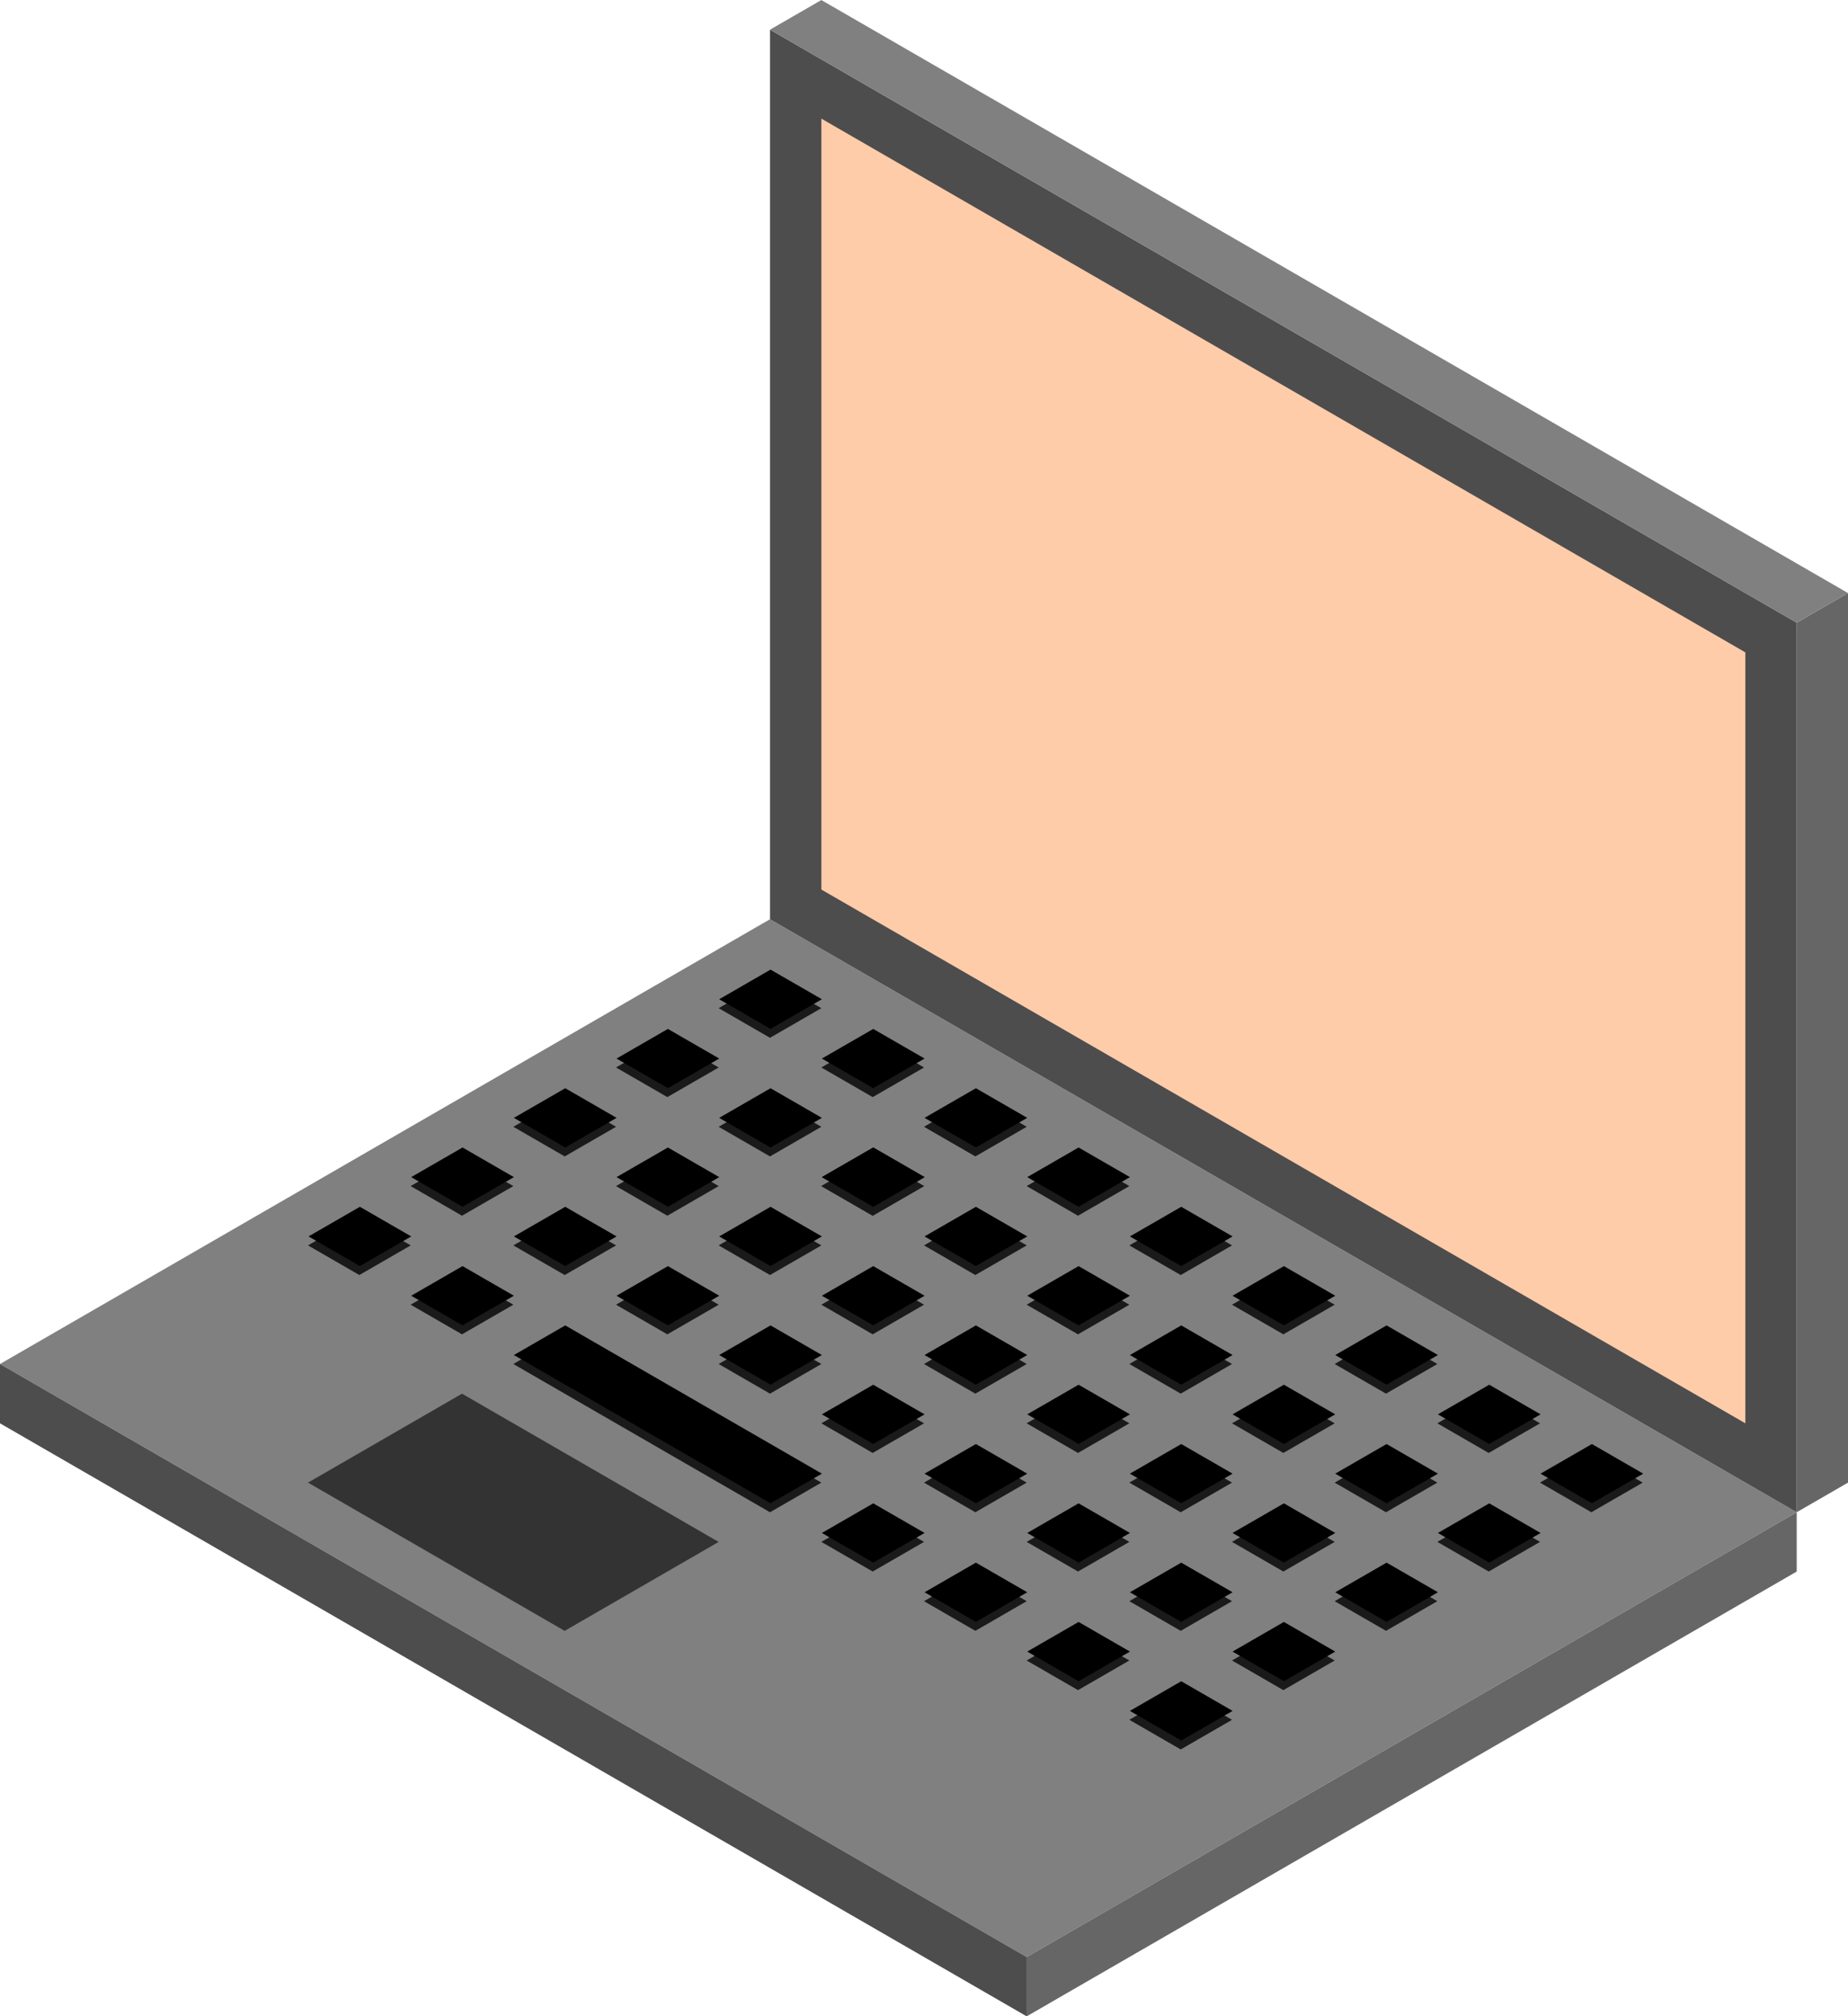 <?xml version="1.0" encoding="UTF-8" standalone="no"?>
<!-- Created with Inkscape (http://www.inkscape.org/) -->

<svg
   width="41.244mm"
   height="44.979mm"
   viewBox="0 0 41.244 44.979"
   version="1.1"
   id="svg5"
   inkscape:version="1.1.1 (1:1.1+202109281943+c3084ef5ed)"
   sodipodi:docname="laptop.svg"
   xmlns:inkscape="http://www.inkscape.org/namespaces/inkscape"
   xmlns:sodipodi="http://sodipodi.sourceforge.net/DTD/sodipodi-0.dtd"
   xmlns="http://www.w3.org/2000/svg"
   xmlns:svg="http://www.w3.org/2000/svg">
  <sodipodi:namedview
     id="namedview7"
     pagecolor="#ffffff"
     bordercolor="#666666"
     borderopacity="1.0"
     inkscape:pageshadow="2"
     inkscape:pageopacity="0.0"
     inkscape:pagecheckerboard="0"
     inkscape:document-units="mm"
     showgrid="true"
     inkscape:snap-bbox="true"
     inkscape:snap-global="true"
     inkscape:snap-grids="false"
     inkscape:snap-object-midpoints="true"
     inkscape:snap-bbox-midpoints="true"
     inkscape:bbox-paths="true"
     inkscape:bbox-nodes="true"
     inkscape:snap-bbox-edge-midpoints="true"
     showguides="true"
     inkscape:guide-bbox="true"
     inkscape:zoom="2"
     inkscape:cx="65.75"
     inkscape:cy="92.75"
     inkscape:window-width="1366"
     inkscape:window-height="768"
     inkscape:window-x="1024"
     inkscape:window-y="0"
     inkscape:window-maximized="1"
     inkscape:current-layer="layer1">
    <inkscape:grid
       type="xygrid"
       id="grid824"
       enabled="false"
       originx="51.796"
       originy="-113.368" />
    <inkscape:grid
       type="axonomgrid"
       id="grid826"
       units="px"
       spacingy="1.323"
       enabled="false"
       originx="51.796"
       originy="-113.368" />
    <sodipodi:guide
       position="89.707,32.926"
       orientation="1,0"
       id="guide7904" />
  </sodipodi:namedview>
  <defs
     id="defs2" />
  <g
     inkscape:label="Layer 1"
     inkscape:groupmode="layer"
     id="layer1"
     transform="translate(51.796,-113.368)">
    <g
       id="g10661"
       transform="translate(-63.253,-34.798)">
      <path
         style="fill:#808080;stroke:none;stroke-width:0.265px;stroke-linecap:butt;stroke-linejoin:miter;stroke-opacity:1"
         d="m 11.457,178.594 22.914,13.229 17.185,-9.922 -22.914,-13.229 z"
         id="path861" />
      <path
         style="fill:#333333;stroke:none;stroke-width:0.265px;stroke-linecap:butt;stroke-linejoin:miter;stroke-opacity:1"
         d="m 18.331,181.24 5.728,3.307 3.437,-1.984 -5.728,-3.307 z"
         id="path1180" />
      <path
         style="fill:#4d4d4d;stroke:none;stroke-width:0.265px;stroke-linecap:butt;stroke-linejoin:miter;stroke-opacity:1"
         d="m 28.642,168.672 v -19.844 l 22.914,13.229 v 19.844 z"
         id="path929" />
      <path
         style="fill:#ffccaa;stroke:none;stroke-width:0.265px;stroke-linecap:butt;stroke-linejoin:miter;stroke-opacity:1"
         d="M 50.41,179.917 V 162.719 L 29.788,150.812 v 17.198 z"
         id="path997" />
      <path
         id="path1281"
         style="fill:#666666;stroke:none;stroke-width:0.265px;stroke-linecap:butt;stroke-linejoin:miter;stroke-opacity:1"
         d="m 52.701,161.396 -1.146,0.661 v 19.844 l 1.146,-0.661 z" />
      <path
         id="path1431"
         style="fill:#808080;stroke:none;stroke-width:0.265px;stroke-linecap:butt;stroke-linejoin:miter;stroke-opacity:1"
         d="m 29.788,148.167 -1.146,0.661 22.913,13.229 1.146,-0.661 z" />
      <path
         style="fill:#4d4d4d;stroke:none;stroke-width:0.265px;stroke-linecap:butt;stroke-linejoin:miter;stroke-opacity:1"
         d="m 11.457,178.594 v 1.323 l 22.914,13.229 v -1.323 z"
         id="path1509" />
      <path
         style="fill:#666666;stroke:none;stroke-width:0.265px;stroke-linecap:butt;stroke-linejoin:miter;stroke-opacity:1"
         d="m 51.556,181.901 v 1.323 l -17.185,9.922 v -1.323 z"
         id="path1511" />
      <path
         style="fill:#1a1a1a;stroke:none;stroke-width:0.265px;stroke-linecap:butt;stroke-linejoin:miter;stroke-opacity:1"
         d="m 22.914,178.594 1.146,-0.661 5.728,3.307 -1.146,0.661 z"
         id="path2104" />
      <path
         style="fill:#1a1a1a;stroke:none;stroke-width:0.265px;stroke-linecap:butt;stroke-linejoin:miter;stroke-opacity:1"
         d="m 29.788,182.562 1.146,-0.661 1.146,0.661 -1.146,0.661 z"
         id="path2238" />
      <path
         style="fill:#1a1a1a;stroke:none;stroke-width:0.265px;stroke-linecap:butt;stroke-linejoin:miter;stroke-opacity:1"
         d="m 32.079,181.24 1.146,-0.661 1.146,0.661 -1.146,0.661 z"
         id="path2386" />
      <path
         style="fill:#1a1a1a;stroke:none;stroke-width:0.265px;stroke-linecap:butt;stroke-linejoin:miter;stroke-opacity:1"
         d="m 34.37,179.917 1.146,-0.661 1.146,0.661 -1.146,0.661 z"
         id="path2388" />
      <path
         style="fill:#1a1a1a;stroke:none;stroke-width:0.265px;stroke-linecap:butt;stroke-linejoin:miter;stroke-opacity:1"
         d="m 38.953,182.562 1.146,-0.661 1.146,0.661 -1.146,0.661 z"
         id="path2390" />
      <path
         style="fill:#1a1a1a;stroke:none;stroke-width:0.265px;stroke-linecap:butt;stroke-linejoin:miter;stroke-opacity:1"
         d="m 36.662,181.24 1.146,-0.661 1.146,0.661 -1.146,0.661 z"
         id="path2392" />
      <path
         style="fill:#1a1a1a;stroke:none;stroke-width:0.265px;stroke-linecap:butt;stroke-linejoin:miter;stroke-opacity:1"
         d="m 29.788,179.917 1.146,-0.661 1.146,0.661 -1.146,0.661 z"
         id="path2394" />
      <path
         style="fill:#1a1a1a;stroke:none;stroke-width:0.265px;stroke-linecap:butt;stroke-linejoin:miter;stroke-opacity:1"
         d="m 27.496,178.594 1.146,-0.661 1.146,0.661 -1.146,0.661 z"
         id="path2396" />
      <path
         style="fill:#1a1a1a;stroke:none;stroke-width:0.265px;stroke-linecap:butt;stroke-linejoin:miter;stroke-opacity:1"
         d="m 29.788,177.271 1.146,-0.661 1.146,0.661 -1.146,0.661 z"
         id="path2398" />
      <path
         style="fill:#1a1a1a;stroke:none;stroke-width:0.265px;stroke-linecap:butt;stroke-linejoin:miter;stroke-opacity:1"
         d="m 27.496,175.948 1.146,-0.661 1.146,0.661 -1.146,0.661 z"
         id="path2400" />
      <path
         style="fill:#1a1a1a;stroke:none;stroke-width:0.265px;stroke-linecap:butt;stroke-linejoin:miter;stroke-opacity:1"
         d="m 25.205,177.271 1.146,-0.661 1.146,0.661 -1.146,0.661 z"
         id="path2402" />
      <path
         style="fill:#1a1a1a;stroke:none;stroke-width:0.265px;stroke-linecap:butt;stroke-linejoin:miter;stroke-opacity:1"
         d="m 22.914,175.948 1.146,-0.661 1.146,0.661 -1.146,0.661 z"
         id="path2404" />
      <path
         style="fill:#1a1a1a;stroke:none;stroke-width:0.265px;stroke-linecap:butt;stroke-linejoin:miter;stroke-opacity:1"
         d="m 25.205,174.625 1.146,-0.661 1.146,0.661 -1.146,0.661 z"
         id="path2406" />
      <path
         style="fill:#1a1a1a;stroke:none;stroke-width:0.265px;stroke-linecap:butt;stroke-linejoin:miter;stroke-opacity:1"
         d="m 27.496,173.302 1.146,-0.661 1.146,0.661 -1.146,0.661 z"
         id="path2408" />
      <path
         style="fill:#1a1a1a;stroke:none;stroke-width:0.265px;stroke-linecap:butt;stroke-linejoin:miter;stroke-opacity:1"
         d="m 29.788,174.625 1.146,-0.661 1.146,0.661 -1.146,0.661 z"
         id="path2410" />
      <path
         style="fill:#1a1a1a;stroke:none;stroke-width:0.265px;stroke-linecap:butt;stroke-linejoin:miter;stroke-opacity:1"
         d="m 29.788,174.625 1.146,-0.661 1.146,0.661 -1.146,0.661 z"
         id="path2412" />
      <path
         style="fill:#1a1a1a;stroke:none;stroke-width:0.265px;stroke-linecap:butt;stroke-linejoin:miter;stroke-opacity:1"
         d="m 32.079,175.948 1.146,-0.661 1.146,0.661 -1.146,0.661 z"
         id="path2414" />
      <path
         style="fill:#1a1a1a;stroke:none;stroke-width:0.265px;stroke-linecap:butt;stroke-linejoin:miter;stroke-opacity:1"
         d="m 20.622,174.625 1.146,-0.661 1.146,0.661 -1.146,0.661 z"
         id="path2416" />
      <path
         style="fill:#1a1a1a;stroke:none;stroke-width:0.265px;stroke-linecap:butt;stroke-linejoin:miter;stroke-opacity:1"
         d="m 22.914,173.302 1.146,-0.661 1.146,0.661 -1.146,0.661 z"
         id="path2418" />
      <path
         style="fill:#1a1a1a;stroke:none;stroke-width:0.265px;stroke-linecap:butt;stroke-linejoin:miter;stroke-opacity:1"
         d="m 25.205,171.979 1.146,-0.661 1.146,0.661 -1.146,0.661 z"
         id="path2420" />
      <path
         style="fill:#1a1a1a;stroke:none;stroke-width:0.265px;stroke-linecap:butt;stroke-linejoin:miter;stroke-opacity:1"
         d="m 27.496,170.656 1.146,-0.661 1.146,0.661 -1.146,0.661 z"
         id="path2422" />
      <path
         style="fill:#1a1a1a;stroke:none;stroke-width:0.265px;stroke-linecap:butt;stroke-linejoin:miter;stroke-opacity:1"
         d="m 29.788,171.979 1.146,-0.661 1.146,0.661 -1.146,0.661 z"
         id="path2424" />
      <path
         style="fill:#1a1a1a;stroke:none;stroke-width:0.265px;stroke-linecap:butt;stroke-linejoin:miter;stroke-opacity:1"
         d="m 32.079,173.302 1.146,-0.661 1.146,0.661 -1.146,0.661 z"
         id="path2426" />
      <path
         style="fill:#1a1a1a;stroke:none;stroke-width:0.265px;stroke-linecap:butt;stroke-linejoin:miter;stroke-opacity:1"
         d="m 34.37,174.625 1.146,-0.661 1.146,0.661 -1.146,0.661 z"
         id="path2428" />
      <path
         style="fill:#1a1a1a;stroke:none;stroke-width:0.265px;stroke-linecap:butt;stroke-linejoin:miter;stroke-opacity:1"
         d="m 36.662,175.948 1.146,-0.661 1.146,0.661 -1.146,0.661 z"
         id="path2430" />
      <path
         style="fill:#1a1a1a;stroke:none;stroke-width:0.265px;stroke-linecap:butt;stroke-linejoin:miter;stroke-opacity:1"
         d="m 38.953,177.271 1.146,-0.661 1.146,0.661 -1.146,0.661 z"
         id="path2432" />
      <path
         style="fill:#1a1a1a;stroke:none;stroke-width:0.265px;stroke-linecap:butt;stroke-linejoin:miter;stroke-opacity:1"
         d="m 41.244,178.594 1.146,-0.661 1.146,0.661 -1.146,0.661 z"
         id="path2434" />
      <path
         style="fill:#1a1a1a;stroke:none;stroke-width:0.265px;stroke-linecap:butt;stroke-linejoin:miter;stroke-opacity:1"
         d="m 43.536,179.917 1.146,-0.661 1.146,0.661 -1.146,0.661 z"
         id="path2436" />
      <path
         style="fill:#1a1a1a;stroke:none;stroke-width:0.265px;stroke-linecap:butt;stroke-linejoin:miter;stroke-opacity:1"
         d="m 45.827,181.24 1.146,-0.661 1.146,0.661 -1.146,0.661 z"
         id="path2438" />
      <path
         style="fill:#1a1a1a;stroke:none;stroke-width:0.265px;stroke-linecap:butt;stroke-linejoin:miter;stroke-opacity:1"
         d="m 41.244,181.24 1.146,-0.661 1.146,0.661 -1.146,0.661 z"
         id="path2440" />
      <path
         style="fill:#1a1a1a;stroke:none;stroke-width:0.265px;stroke-linecap:butt;stroke-linejoin:miter;stroke-opacity:1"
         d="m 43.536,182.562 1.146,-0.661 1.146,0.661 -1.146,0.661 z"
         id="path2442" />
      <path
         style="fill:#1a1a1a;stroke:none;stroke-width:0.265px;stroke-linecap:butt;stroke-linejoin:miter;stroke-opacity:1"
         d="m 38.953,179.917 1.146,-0.661 1.146,0.661 -1.146,0.661 z"
         id="path2444" />
      <path
         style="fill:#1a1a1a;stroke:none;stroke-width:0.265px;stroke-linecap:butt;stroke-linejoin:miter;stroke-opacity:1"
         d="m 36.662,178.594 1.146,-0.661 1.146,0.661 -1.146,0.661 z"
         id="path2446" />
      <path
         style="fill:#1a1a1a;stroke:none;stroke-width:0.265px;stroke-linecap:butt;stroke-linejoin:miter;stroke-opacity:1"
         d="m 34.37,177.271 1.146,-0.661 1.146,0.661 -1.146,0.661 z"
         id="path2448" />
      <path
         style="fill:#1a1a1a;stroke:none;stroke-width:0.265px;stroke-linecap:butt;stroke-linejoin:miter;stroke-opacity:1"
         d="m 32.079,178.594 1.146,-0.661 1.146,0.661 -1.146,0.661 z"
         id="path2450" />
      <path
         style="fill:#1a1a1a;stroke:none;stroke-width:0.265px;stroke-linecap:butt;stroke-linejoin:miter;stroke-opacity:1"
         d="m 34.37,182.562 1.146,-0.661 1.146,0.661 -1.146,0.661 z"
         id="path2452" />
      <path
         style="fill:#1a1a1a;stroke:none;stroke-width:0.265px;stroke-linecap:butt;stroke-linejoin:miter;stroke-opacity:1"
         d="m 36.662,183.885 1.146,-0.661 1.146,0.661 -1.146,0.661 z"
         id="path2454" />
      <path
         style="fill:#1a1a1a;stroke:none;stroke-width:0.265px;stroke-linecap:butt;stroke-linejoin:miter;stroke-opacity:1"
         d="m 41.244,183.885 1.146,-0.661 1.146,0.661 -1.146,0.661 z"
         id="path2456" />
      <path
         style="fill:#1a1a1a;stroke:none;stroke-width:0.265px;stroke-linecap:butt;stroke-linejoin:miter;stroke-opacity:1"
         d="m 38.953,185.208 1.146,-0.661 1.146,0.661 -1.146,0.661 z"
         id="path2458" />
      <path
         style="fill:#1a1a1a;stroke:none;stroke-width:0.265px;stroke-linecap:butt;stroke-linejoin:miter;stroke-opacity:1"
         d="m 32.079,183.885 1.146,-0.661 1.146,0.661 -1.146,0.661 z"
         id="path2460" />
      <path
         style="fill:#1a1a1a;stroke:none;stroke-width:0.265px;stroke-linecap:butt;stroke-linejoin:miter;stroke-opacity:1"
         d="m 34.37,185.208 1.146,-0.661 1.146,0.661 -1.146,0.661 z"
         id="path2462" />
      <path
         style="fill:#1a1a1a;stroke:none;stroke-width:0.265px;stroke-linecap:butt;stroke-linejoin:miter;stroke-opacity:1"
         d="m 36.662,186.531 1.146,-0.661 1.146,0.661 -1.146,0.661 z"
         id="path2464" />
      <path
         style="fill:#1a1a1a;stroke:none;stroke-width:0.265px;stroke-linecap:butt;stroke-linejoin:miter;stroke-opacity:1"
         d="m 18.331,175.948 1.146,-0.661 1.146,0.661 -1.146,0.661 z"
         id="path2466" />
      <path
         style="fill:#1a1a1a;stroke:none;stroke-width:0.265px;stroke-linecap:butt;stroke-linejoin:miter;stroke-opacity:1"
         d="m 20.622,177.271 1.146,-0.661 1.146,0.661 -1.146,0.661 z"
         id="path2468" />
      <g
         id="g2684"
         transform="translate(-45.815,-9.46)"
         style="fill:#000000">
        <path
           style="fill:#000000;stroke:none;stroke-width:0.265px;stroke-linecap:butt;stroke-linejoin:miter;stroke-opacity:1"
           d="m 68.741,187.854 1.146,-0.661 5.728,3.307 -1.146,0.661 z"
           id="path2472" />
        <path
           style="fill:#000000;stroke:none;stroke-width:0.265px;stroke-linecap:butt;stroke-linejoin:miter;stroke-opacity:1"
           d="m 75.615,191.823 1.146,-0.661 1.146,0.661 -1.146,0.661 z"
           id="path2474" />
        <path
           style="fill:#000000;stroke:none;stroke-width:0.265px;stroke-linecap:butt;stroke-linejoin:miter;stroke-opacity:1"
           d="m 77.906,190.5 1.146,-0.661 1.146,0.661 -1.146,0.661 z"
           id="path2476" />
        <path
           style="fill:#000000;stroke:none;stroke-width:0.265px;stroke-linecap:butt;stroke-linejoin:miter;stroke-opacity:1"
           d="m 80.198,189.177 1.146,-0.661 1.146,0.661 -1.146,0.661 z"
           id="path2478" />
        <path
           style="fill:#000000;stroke:none;stroke-width:0.265px;stroke-linecap:butt;stroke-linejoin:miter;stroke-opacity:1"
           d="m 84.78,191.823 1.146,-0.661 1.146,0.661 -1.146,0.661 z"
           id="path2480" />
        <path
           style="fill:#000000;stroke:none;stroke-width:0.265px;stroke-linecap:butt;stroke-linejoin:miter;stroke-opacity:1"
           d="m 82.489,190.5 1.146,-0.661 1.146,0.661 -1.146,0.661 z"
           id="path2482" />
        <path
           style="fill:#000000;stroke:none;stroke-width:0.265px;stroke-linecap:butt;stroke-linejoin:miter;stroke-opacity:1"
           d="m 75.615,189.177 1.146,-0.661 1.146,0.661 -1.146,0.661 z"
           id="path2484" />
        <path
           style="fill:#000000;stroke:none;stroke-width:0.265px;stroke-linecap:butt;stroke-linejoin:miter;stroke-opacity:1"
           d="m 73.323,187.854 1.146,-0.661 1.146,0.661 -1.146,0.661 z"
           id="path2486" />
        <path
           style="fill:#000000;stroke:none;stroke-width:0.265px;stroke-linecap:butt;stroke-linejoin:miter;stroke-opacity:1"
           d="m 75.615,186.531 1.146,-0.661 1.146,0.661 -1.146,0.661 z"
           id="path2488" />
        <path
           style="fill:#000000;stroke:none;stroke-width:0.265px;stroke-linecap:butt;stroke-linejoin:miter;stroke-opacity:1"
           d="m 73.323,185.208 1.146,-0.661 1.146,0.661 -1.146,0.661 z"
           id="path2490" />
        <path
           style="fill:#000000;stroke:none;stroke-width:0.265px;stroke-linecap:butt;stroke-linejoin:miter;stroke-opacity:1"
           d="m 71.032,186.531 1.146,-0.661 1.146,0.661 -1.146,0.661 z"
           id="path2492" />
        <path
           style="fill:#000000;stroke:none;stroke-width:0.265px;stroke-linecap:butt;stroke-linejoin:miter;stroke-opacity:1"
           d="m 68.741,185.208 1.146,-0.661 1.146,0.661 -1.146,0.661 z"
           id="path2494" />
        <path
           style="fill:#000000;stroke:none;stroke-width:0.265px;stroke-linecap:butt;stroke-linejoin:miter;stroke-opacity:1"
           d="m 71.032,183.885 1.146,-0.661 1.146,0.661 -1.146,0.661 z"
           id="path2496" />
        <path
           style="fill:#000000;stroke:none;stroke-width:0.265px;stroke-linecap:butt;stroke-linejoin:miter;stroke-opacity:1"
           d="m 73.323,182.563 1.146,-0.661 1.146,0.661 -1.146,0.661 z"
           id="path2498" />
        <path
           style="fill:#000000;stroke:none;stroke-width:0.265px;stroke-linecap:butt;stroke-linejoin:miter;stroke-opacity:1"
           d="m 75.615,183.885 1.146,-0.661 1.146,0.661 -1.146,0.661 z"
           id="path2500" />
        <path
           style="fill:#000000;stroke:none;stroke-width:0.265px;stroke-linecap:butt;stroke-linejoin:miter;stroke-opacity:1"
           d="m 75.615,183.885 1.146,-0.661 1.146,0.661 -1.146,0.661 z"
           id="path2502" />
        <path
           style="fill:#000000;stroke:none;stroke-width:0.265px;stroke-linecap:butt;stroke-linejoin:miter;stroke-opacity:1"
           d="m 77.906,185.208 1.146,-0.661 1.146,0.661 -1.146,0.661 z"
           id="path2504" />
        <path
           style="fill:#000000;stroke:none;stroke-width:0.265px;stroke-linecap:butt;stroke-linejoin:miter;stroke-opacity:1"
           d="m 66.449,183.885 1.146,-0.661 1.146,0.661 -1.146,0.661 z"
           id="path2506" />
        <path
           style="fill:#000000;stroke:none;stroke-width:0.265px;stroke-linecap:butt;stroke-linejoin:miter;stroke-opacity:1"
           d="m 68.741,182.563 1.146,-0.661 1.146,0.661 -1.146,0.661 z"
           id="path2508" />
        <path
           style="fill:#000000;stroke:none;stroke-width:0.265px;stroke-linecap:butt;stroke-linejoin:miter;stroke-opacity:1"
           d="m 71.032,181.24 1.146,-0.661 1.146,0.661 -1.146,0.661 z"
           id="path2510" />
        <path
           style="fill:#000000;stroke:none;stroke-width:0.265px;stroke-linecap:butt;stroke-linejoin:miter;stroke-opacity:1"
           d="m 73.323,179.917 1.146,-0.661 1.146,0.661 -1.146,0.661 z"
           id="path2512" />
        <path
           style="fill:#000000;stroke:none;stroke-width:0.265px;stroke-linecap:butt;stroke-linejoin:miter;stroke-opacity:1"
           d="m 75.615,181.24 1.146,-0.661 1.146,0.661 -1.146,0.661 z"
           id="path2514" />
        <path
           style="fill:#000000;stroke:none;stroke-width:0.265px;stroke-linecap:butt;stroke-linejoin:miter;stroke-opacity:1"
           d="m 77.906,182.563 1.146,-0.661 1.146,0.661 -1.146,0.661 z"
           id="path2516" />
        <path
           style="fill:#000000;stroke:none;stroke-width:0.265px;stroke-linecap:butt;stroke-linejoin:miter;stroke-opacity:1"
           d="m 80.198,183.885 1.146,-0.661 1.146,0.661 -1.146,0.661 z"
           id="path2518" />
        <path
           style="fill:#000000;stroke:none;stroke-width:0.265px;stroke-linecap:butt;stroke-linejoin:miter;stroke-opacity:1"
           d="m 82.489,185.208 1.146,-0.661 1.146,0.661 -1.146,0.661 z"
           id="path2520" />
        <path
           style="fill:#000000;stroke:none;stroke-width:0.265px;stroke-linecap:butt;stroke-linejoin:miter;stroke-opacity:1"
           d="m 84.78,186.531 1.146,-0.661 1.146,0.661 -1.146,0.661 z"
           id="path2522" />
        <path
           style="fill:#000000;stroke:none;stroke-width:0.265px;stroke-linecap:butt;stroke-linejoin:miter;stroke-opacity:1"
           d="m 87.072,187.854 1.146,-0.661 1.146,0.661 -1.146,0.661 z"
           id="path2524" />
        <path
           style="fill:#000000;stroke:none;stroke-width:0.265px;stroke-linecap:butt;stroke-linejoin:miter;stroke-opacity:1"
           d="m 89.363,189.177 1.146,-0.661 1.146,0.661 -1.146,0.661 z"
           id="path2526" />
        <path
           style="fill:#000000;stroke:none;stroke-width:0.265px;stroke-linecap:butt;stroke-linejoin:miter;stroke-opacity:1"
           d="m 91.654,190.5 1.146,-0.661 1.146,0.661 -1.146,0.661 z"
           id="path2528" />
        <path
           style="fill:#000000;stroke:none;stroke-width:0.265px;stroke-linecap:butt;stroke-linejoin:miter;stroke-opacity:1"
           d="m 87.072,190.5 1.146,-0.661 1.146,0.661 -1.146,0.661 z"
           id="path2530" />
        <path
           style="fill:#000000;stroke:none;stroke-width:0.265px;stroke-linecap:butt;stroke-linejoin:miter;stroke-opacity:1"
           d="m 89.363,191.823 1.146,-0.661 1.146,0.661 -1.146,0.661 z"
           id="path2532" />
        <path
           style="fill:#000000;stroke:none;stroke-width:0.265px;stroke-linecap:butt;stroke-linejoin:miter;stroke-opacity:1"
           d="m 84.78,189.177 1.146,-0.661 1.146,0.661 -1.146,0.661 z"
           id="path2534" />
        <path
           style="fill:#000000;stroke:none;stroke-width:0.265px;stroke-linecap:butt;stroke-linejoin:miter;stroke-opacity:1"
           d="m 82.489,187.854 1.146,-0.661 1.146,0.661 -1.146,0.661 z"
           id="path2536" />
        <path
           style="fill:#000000;stroke:none;stroke-width:0.265px;stroke-linecap:butt;stroke-linejoin:miter;stroke-opacity:1"
           d="m 80.198,186.531 1.146,-0.661 1.146,0.661 -1.146,0.661 z"
           id="path2538" />
        <path
           style="fill:#000000;stroke:none;stroke-width:0.265px;stroke-linecap:butt;stroke-linejoin:miter;stroke-opacity:1"
           d="m 77.906,187.854 1.146,-0.661 1.146,0.661 -1.146,0.661 z"
           id="path2540" />
        <path
           style="fill:#000000;stroke:none;stroke-width:0.265px;stroke-linecap:butt;stroke-linejoin:miter;stroke-opacity:1"
           d="m 80.198,191.823 1.146,-0.661 1.146,0.661 -1.146,0.661 z"
           id="path2542" />
        <path
           style="fill:#000000;stroke:none;stroke-width:0.265px;stroke-linecap:butt;stroke-linejoin:miter;stroke-opacity:1"
           d="m 82.489,193.146 1.146,-0.661 1.146,0.661 -1.146,0.661 z"
           id="path2544" />
        <path
           style="fill:#000000;stroke:none;stroke-width:0.265px;stroke-linecap:butt;stroke-linejoin:miter;stroke-opacity:1"
           d="m 87.072,193.146 1.146,-0.661 1.146,0.661 -1.146,0.661 z"
           id="path2546" />
        <path
           style="fill:#000000;stroke:none;stroke-width:0.265px;stroke-linecap:butt;stroke-linejoin:miter;stroke-opacity:1"
           d="m 84.78,194.469 1.146,-0.661 1.146,0.661 -1.146,0.661 z"
           id="path2548" />
        <path
           style="fill:#000000;stroke:none;stroke-width:0.265px;stroke-linecap:butt;stroke-linejoin:miter;stroke-opacity:1"
           d="m 77.906,193.146 1.146,-0.661 1.146,0.661 -1.146,0.661 z"
           id="path2550" />
        <path
           style="fill:#000000;stroke:none;stroke-width:0.265px;stroke-linecap:butt;stroke-linejoin:miter;stroke-opacity:1"
           d="m 80.198,194.469 1.146,-0.661 1.146,0.661 -1.146,0.661 z"
           id="path2552" />
        <path
           style="fill:#000000;stroke:none;stroke-width:0.265px;stroke-linecap:butt;stroke-linejoin:miter;stroke-opacity:1"
           d="m 82.489,195.792 1.146,-0.661 1.146,0.661 -1.146,0.661 z"
           id="path2554" />
        <path
           style="fill:#000000;stroke:none;stroke-width:0.265px;stroke-linecap:butt;stroke-linejoin:miter;stroke-opacity:1"
           d="m 64.158,185.208 1.146,-0.661 1.146,0.661 -1.146,0.661 z"
           id="path2556" />
        <path
           style="fill:#000000;stroke:none;stroke-width:0.265px;stroke-linecap:butt;stroke-linejoin:miter;stroke-opacity:1"
           d="m 66.449,186.531 1.146,-0.661 1.146,0.661 -1.146,0.661 z"
           id="path2558" />
      </g>
    </g>
    <rect
       style="fill:#004455;stroke:none;stroke-width:3.4"
       id="rect3843"
       width="89.095"
       height="89.207"
       x="-159.721"
       y="98.469"
       ry="0.786" />
    <g
       id="g8146"
       transform="matrix(0.851,0,0,0.851,24.416,80.881)">
      <g
         id="g4317"
         transform="translate(25.855,-44.016)">
        <g
           id="g3819"
           transform="translate(-97.004,-8.989)">
          <rect
             style="fill:#f9f9f9;stroke:none;stroke-width:3.817"
             id="rect3270"
             width="28"
             height="15.75"
             x="-18.17"
             y="150.614"
             ry="0.786" />
          <path
             id="path3378"
             style="fill:#1a1a1a;stroke:none;stroke-width:12.723"
             d="m -65.701,569.252 c -0.103,0 -0.205,0.004 -0.305,0.014 -0.1,0.01 -0.2,0.025 -0.297,0.045 -0.097,0.02 -0.192,0.045 -0.285,0.074 -0.093,0.029 -0.184,0.062 -0.273,0.1 -0.089,0.037 -0.176,0.079 -0.26,0.125 -0.084,0.046 -0.165,0.095 -0.244,0.148 -0.079,0.053 -0.155,0.109 -0.229,0.17 -0.073,0.06 -0.144,0.124 -0.211,0.191 -0.067,0.067 -0.131,0.138 -0.191,0.211 -0.06,0.073 -0.119,0.149 -0.172,0.229 -0.053,0.079 -0.103,0.162 -0.148,0.246 -0.046,0.084 -0.087,0.171 -0.125,0.26 -0.037,0.089 -0.071,0.18 -0.1,0.273 -0.029,0.093 -0.053,0.188 -0.072,0.285 -0.02,0.097 -0.035,0.195 -0.045,0.295 -0.01,0.1 -0.016,0.202 -0.016,0.305 v 2.498 h 105.826 v -2.498 c 0,-0.103 -0.004,-0.205 -0.014,-0.305 -0.01,-0.1 -0.025,-0.198 -0.045,-0.295 -0.02,-0.097 -0.045,-0.192 -0.074,-0.285 -0.029,-0.093 -0.062,-0.184 -0.1,-0.273 -0.037,-0.089 -0.079,-0.176 -0.125,-0.26 -0.046,-0.084 -0.095,-0.167 -0.148,-0.246 -0.053,-0.079 -0.109,-0.155 -0.17,-0.229 -0.06,-0.073 -0.124,-0.144 -0.191,-0.211 -0.067,-0.067 -0.138,-0.131 -0.211,-0.191 -0.073,-0.06 -0.149,-0.117 -0.229,-0.17 -0.079,-0.053 -0.162,-0.103 -0.246,-0.148 -0.084,-0.046 -0.171,-0.087 -0.26,-0.125 -0.089,-0.037 -0.18,-0.071 -0.273,-0.1 -0.093,-0.029 -0.188,-0.054 -0.285,-0.074 -0.097,-0.02 -0.195,-0.035 -0.295,-0.045 -0.1,-0.01 -0.202,-0.014 -0.305,-0.014 z"
             transform="scale(0.265)" />
        </g>
        <circle
           style="fill:#0088aa;stroke:none;stroke-width:3.4"
           id="path3969"
           cx="-89.634"
           cy="142.38"
           r="0.359" />
        <circle
           style="fill:#ff6600;stroke:none;stroke-width:3.4"
           id="circle4051"
           cx="-90.832"
           cy="142.38"
           r="0.359" />
        <circle
           style="fill:#d40000;stroke:none;stroke-width:3.4"
           id="circle4053"
           cx="-88.437"
           cy="142.38"
           r="0.359" />
      </g>
      <g
         id="g8084"
         transform="translate(-0.539,-8.809)">
        <rect
           style="fill:#0088aa;fill-opacity:1;stroke:none;stroke-width:3.993"
           id="rect4341"
           width="7.736"
           height="5.362"
           x="-73.646"
           y="110.45"
           ry="0" />
        <rect
           style="fill:#4d4d4d;fill-opacity:1;stroke:none;stroke-width:3.463"
           id="rect7400"
           width="8.331"
           height="0.312"
           x="-83.65"
           y="112.116" />
        <rect
           style="fill:#4d4d4d;fill-opacity:1;stroke:none;stroke-width:3.463"
           id="rect7402"
           width="8.331"
           height="0.312"
           x="-83.65"
           y="112.116" />
        <rect
           style="fill:#4d4d4d;fill-opacity:1;stroke:none;stroke-width:3.463"
           id="rect7408"
           width="8.331"
           height="0.312"
           x="-83.65"
           y="113.359" />
        <rect
           style="fill:#4d4d4d;fill-opacity:1;stroke:none;stroke-width:3.463"
           id="rect7410"
           width="8.331"
           height="0.312"
           x="-83.65"
           y="113.359" />
        <rect
           style="fill:#4d4d4d;fill-opacity:1;stroke:none;stroke-width:3.463"
           id="rect7416"
           width="8.331"
           height="0.312"
           x="-83.65"
           y="114.602" />
        <rect
           style="fill:#4d4d4d;fill-opacity:1;stroke:none;stroke-width:3.463"
           id="rect7418"
           width="8.331"
           height="0.312"
           x="-83.65"
           y="114.602" />
        <rect
           style="fill:#4d4d4d;fill-opacity:1;stroke:none;stroke-width:3.463"
           id="rect7900"
           width="8.331"
           height="0.312"
           x="-83.65"
           y="115.845" />
        <rect
           style="fill:#4d4d4d;fill-opacity:1;stroke:none;stroke-width:5.054"
           id="rect7902"
           width="17.74"
           height="0.312"
           x="-83.65"
           y="117.088" />
        <rect
           style="fill:#4d4d4d;fill-opacity:1;stroke:none;stroke-width:5.054"
           id="rect7906"
           width="17.74"
           height="0.312"
           x="-83.65"
           y="118.331" />
        <rect
           style="fill:#4d4d4d;fill-opacity:1;stroke:none;stroke-width:4.09"
           id="rect7908"
           width="11.618"
           height="0.312"
           x="-83.65"
           y="119.574" />
        <rect
           style="fill:#4d4d4d;fill-opacity:1;stroke:none;stroke-width:3.166"
           id="rect8070"
           width="6.962"
           height="0.312"
           x="-82.281"
           y="110.873" />
      </g>
    </g>
    <path
       sodipodi:type="star"
       style="fill:#ffffff;fill-opacity:0.198;stroke:none;stroke-width:12.85"
       id="path8170"
       inkscape:flatsided="false"
       sodipodi:sides="10"
       sodipodi:cx="222.04224"
       sodipodi:cy="645.39618"
       sodipodi:r1="124.01331"
       sodipodi:r2="62.006657"
       sodipodi:arg1="0.65817823"
       sodipodi:arg2="0.9723375"
       inkscape:rounded="0"
       inkscape:randomized="0"
       transform="matrix(0.264,0.012,-0.012,0.264,-166.253,-30.137)"
       inkscape:transform-center-x="2.8276394"
       inkscape:transform-center-y="-0.42917109"
       d="m 320.15,721.252 -63.175,-24.626 -0.149,67.805 -36.635,-57.056 -39.975,54.768 3.898,-67.693 -64.532,20.811 42.943,-52.473 -64.44,-21.094 65.585,-17.211 -39.734,-54.943 63.175,24.626 0.149,-67.805 36.635,57.056 39.975,-54.768 -3.898,67.693 64.532,-20.811 -42.943,52.473 64.44,21.094 -65.585,17.211 z" />
  </g>
</svg>
